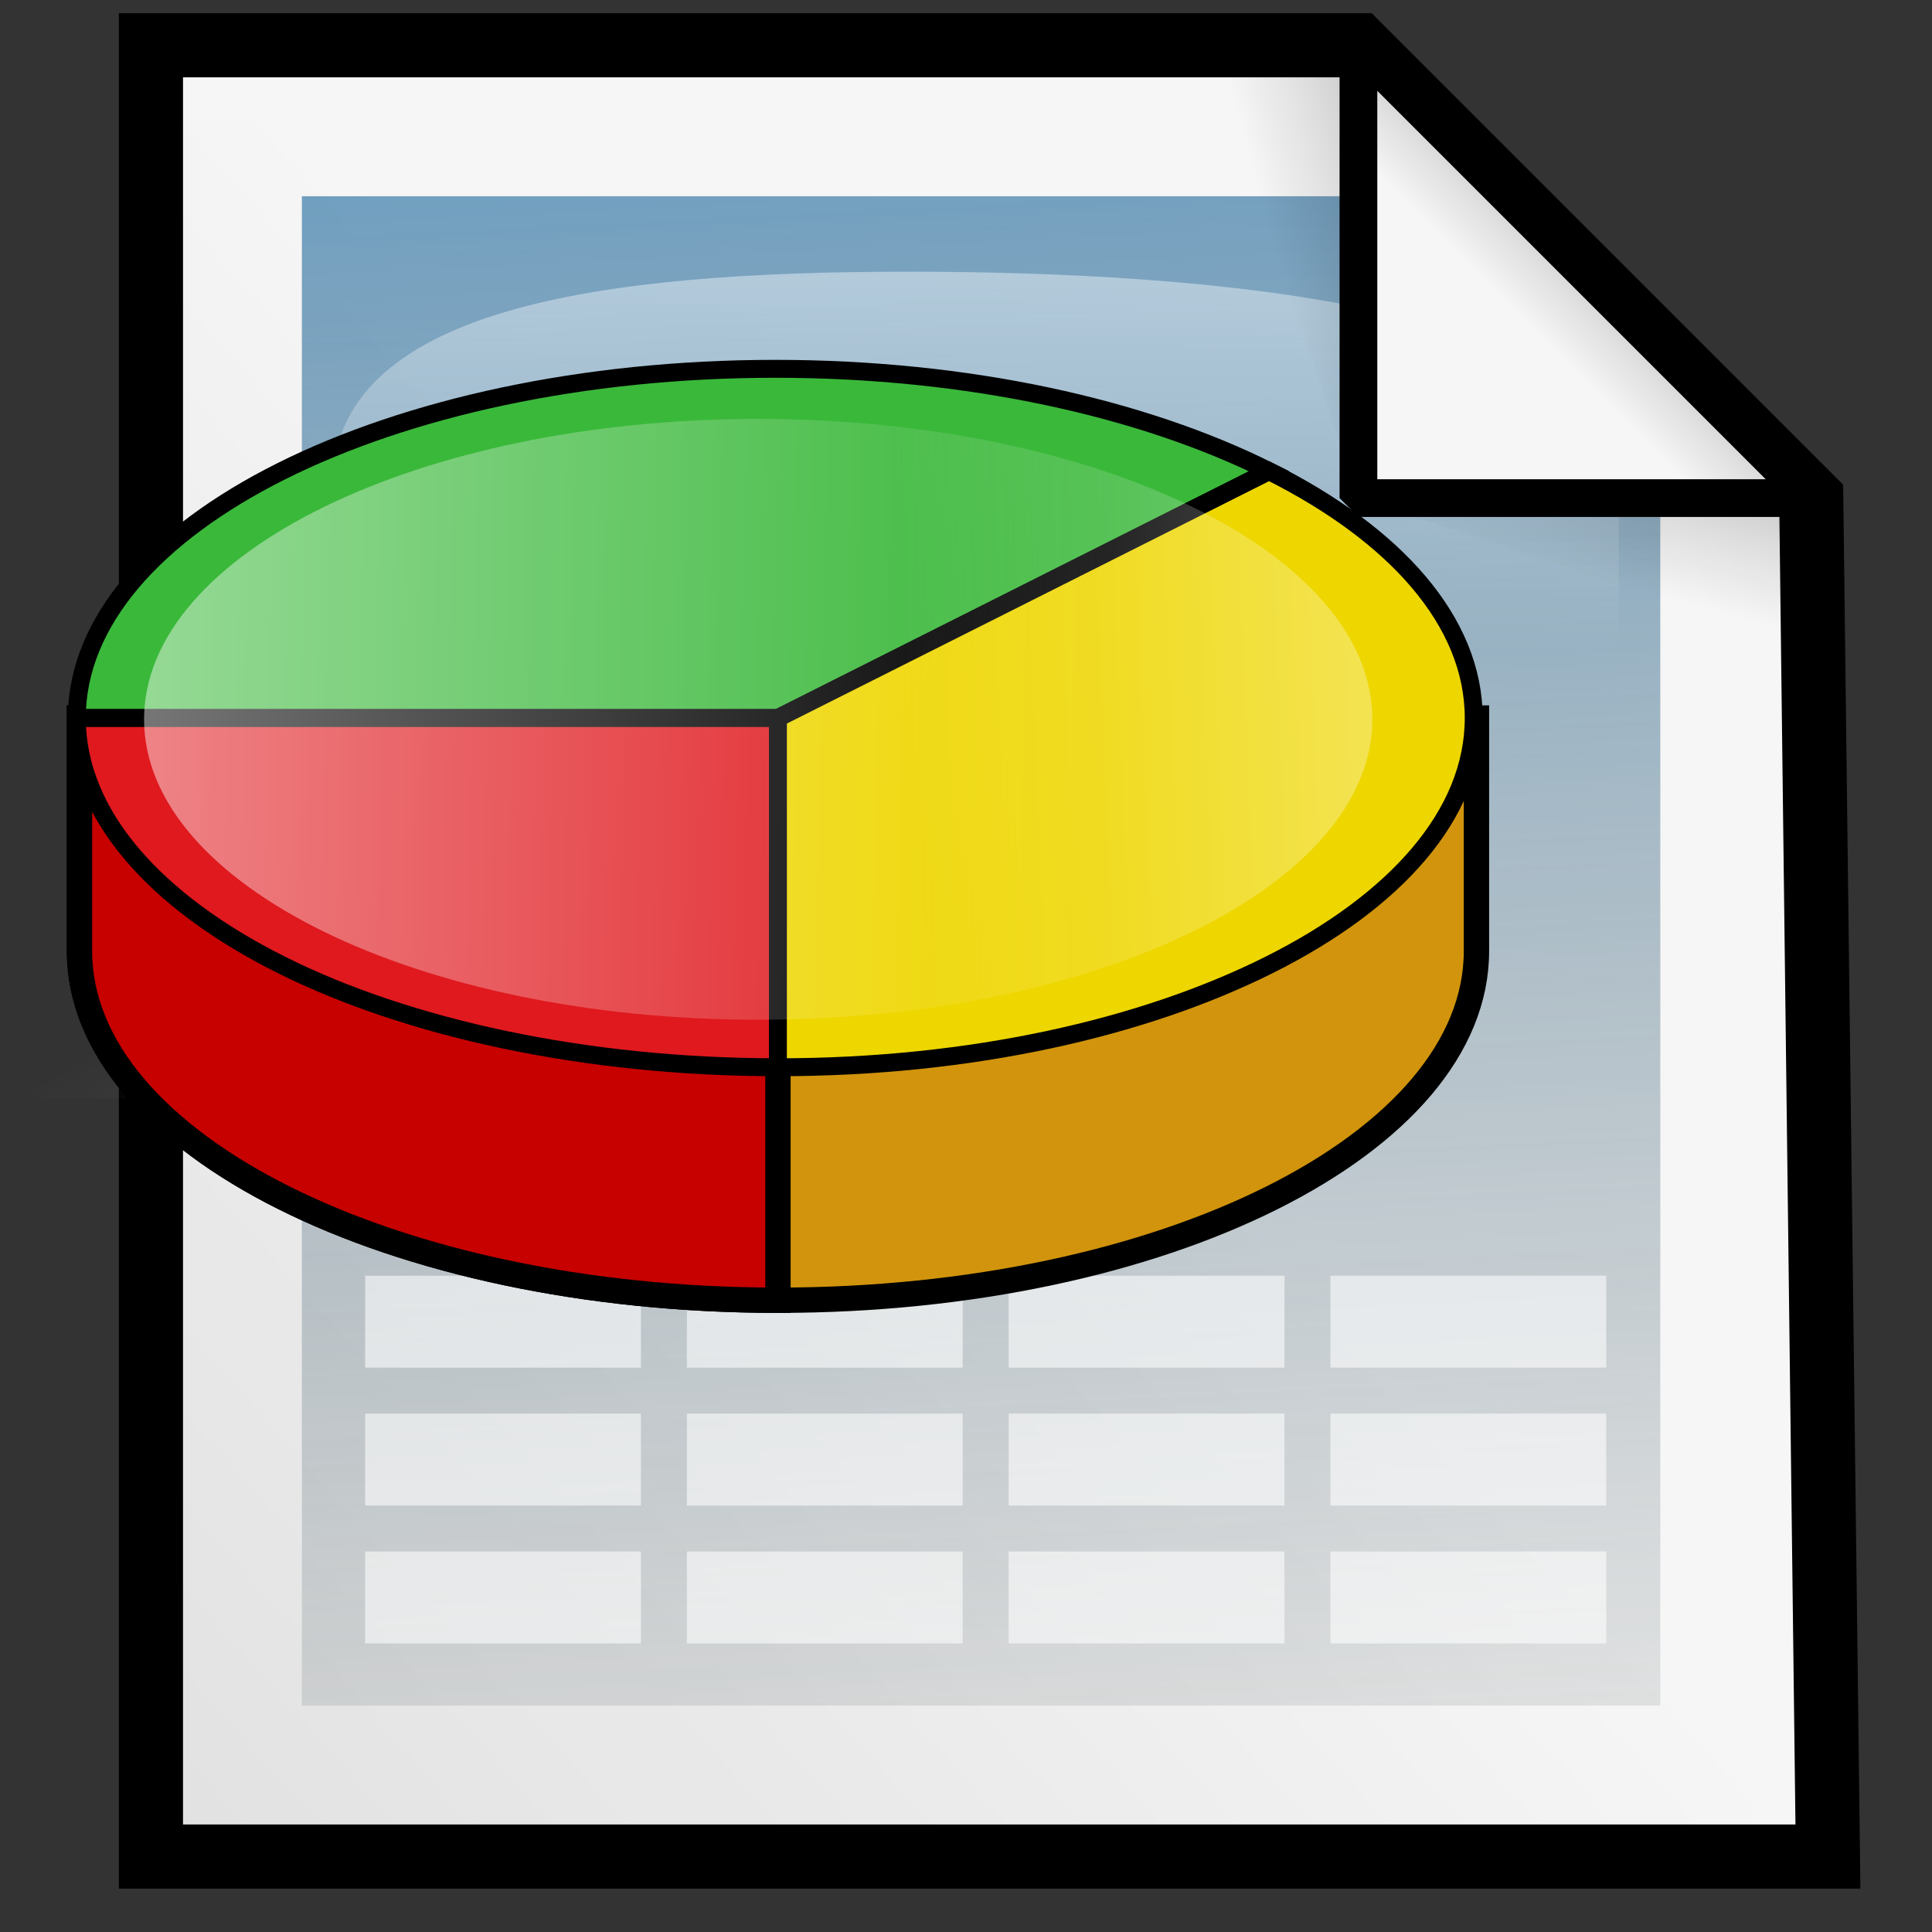 <?xml version="1.0" encoding="UTF-8" standalone="no"?>
<!DOCTYPE svg PUBLIC "-//W3C//DTD SVG 20010904//EN"
"http://www.w3.org/TR/2001/REC-SVG-20010904/DTD/svg10.dtd">
<!-- Created with Inkscape (http://www.inkscape.org/) -->
<!-- 
Created By Andrew Fitzsimon.
Much of this document has been manually cleaned and crafted in a text editor so that only the colour definitions and basic presentation related data remain in the XML. 
Changes to this document may compromise the structure of this palette.
-->
<svg
   version="1.0"
   x="00"
   y="00"
   width="128"
   height="128"
   id="Etiquette"
   sodipodi:version="0.32"
   inkscape:version="0.40"
   sodipodi:docname="gnome-mime-application-vnd.lotus-1-2-3.svg"
   sodipodi:docbase="/usr/share/icons/etiqueta/scalable/mimetypes"
   xmlns="http://www.w3.org/2000/svg"
   xmlns:cc="http://web.resource.org/cc/"
   xmlns:inkscape="http://www.inkscape.org/namespaces/inkscape"
   xmlns:sodipodi="http://sodipodi.sourceforge.net/DTD/sodipodi-0.dtd"
   xmlns:rdf="http://www.w3.org/1999/02/22-rdf-syntax-ns#"
   xmlns:dc="http://purl.org/dc/elements/1.1/"
   xmlns:xlink="http://www.w3.org/1999/xlink">
  <rect width="100%" height="100%" fill="#333333" stroke="none"/>
  <sodipodi:namedview
     id="base"
     pagecolor="#ffffff"
     bordercolor="#666666"
     borderopacity="1.0"
     inkscape:pageopacity="0.0000000"
     inkscape:pageshadow="0"
     inkscape:zoom="2.8284271"
     inkscape:cx="89.068281"
     inkscape:cy="59.582507"
     inkscape:window-width="763"
     inkscape:window-height="538"
     inkscape:window-x="338"
     inkscape:window-y="171"
     inkscape:current-layer="Etiquette"
     showgrid="false"
     gridspacingx="2pt"
     gridspacingy="2pt"
     gridoriginy="0pt"
     gridoriginx="0pt"
     inkscape:grid-points="false"
     gridtolerance="40pt"
     showborder="true"
     inkscape:grid-bbox="false"
     gridcolor="#3f3fff"
     gridopacity="0.082"
     gridempspacing="2"
     gridempcolor="#3f3fff"
     gridempopacity="0.082"
     showguides="true"
     inkscape:guide-bbox="true" />
  <defs
     id="Gradients">
    <linearGradient
       inkscape:collect="always"
       id="linearGradient96">
      <stop
         style="stop-color:#000000;stop-opacity:1;"
         offset="0"
         id="stop97" />
      <stop
         style="stop-color:#000000;stop-opacity:0;"
         offset="1"
         id="stop98" />
    </linearGradient>
    <linearGradient
       id="WhiteTransparent">
      <stop
         style="stop-color:#ffffff;stop-opacity:1;"
         offset="0"
         id="stopWhiteFull" />
      <stop
         style="stop-color:#ffffff;stop-opacity:0;"
         offset="1"
         id="stopWhiteTransparent" />
    </linearGradient>
    <linearGradient
       inkscape:collect="always"
       xlink:href="#WhiteTransparent"
       id="linearGradient5690"
       gradientUnits="userSpaceOnUse"
       gradientTransform="matrix(1.238,0,0,0.728,-22.931,-25.418)"
       x1="203.228"
       y1="283.585"
       x2="64.172"
       y2="139.45" />
    <linearGradient
       inkscape:collect="always"
       id="linearGradient230">
      <stop
         style="stop-color:#000000;stop-opacity:1;"
         offset="0"
         id="stop231" />
      <stop
         style="stop-color:#000000;stop-opacity:0;"
         offset="1"
         id="stop232" />
    </linearGradient>
    <linearGradient
       inkscape:collect="always"
       id="linearGradient217">
      <stop
         style="stop-color:#000000;stop-opacity:1;"
         offset="0"
         id="stop218" />
      <stop
         style="stop-color:#000000;stop-opacity:0;"
         offset="1"
         id="stop219" />
    </linearGradient>
    <linearGradient
       id="linearGradient204">
      <stop
         style="stop-color:#0079d2;stop-opacity:1;"
         offset="0"
         id="stop205" />
      <stop
         style="stop-color:#565248;stop-opacity:0;"
         offset="1"
         id="stop206" />
    </linearGradient>
    <linearGradient
       id="linearGradient1824">
      <stop
         style="stop-color:#000000;stop-opacity:1;"
         offset="0"
         id="stop1825" />
      <stop
         style="stop-color:#000000;stop-opacity:0;"
         offset="1"
         id="stop1826" />
    </linearGradient>
    <linearGradient
       id="linearGradient151">
      <stop
         style="stop-color:#ffffff;stop-opacity:1;"
         offset="0"
         id="stop152" />
      <stop
         style="stop-color:#ffffff;stop-opacity:0;"
         offset="1"
         id="stop153" />
    </linearGradient>
    <linearGradient
       inkscape:collect="always"
       xlink:href="#linearGradient1681"
       id="linearGradient5316"
       gradientUnits="userSpaceOnUse"
       gradientTransform="matrix(3.099975e-2,4.425737e-2,-0.223,0.156,34.565,89.772)"
       x1="201.18"
       y1="54.402"
       x2="201.18"
       y2="-9.005" />
    <linearGradient
       inkscape:collect="always"
       xlink:href="#linearGradient1681"
       id="linearGradient5317"
       gradientUnits="userSpaceOnUse"
       gradientTransform="matrix(3.668485e-2,5.237381e-2,-0.188,0.132,34.565,89.772)"
       x1="179.4"
       y1="62.501"
       x2="179.4"
       y2="-10.426" />
    <linearGradient
       id="linearGradient1681">
      <stop
         style="stop-color:#ffffff;stop-opacity:1;"
         offset="0"
         id="stop1682" />
      <stop
         style="stop-color:#ffffff;stop-opacity:0;"
         offset="1"
         id="stop1683" />
    </linearGradient>
    <linearGradient
       inkscape:collect="always"
       xlink:href="#linearGradient1681"
       id="linearGradient5318"
       gradientUnits="userSpaceOnUse"
       gradientTransform="matrix(0.127,0.182,-4.533,3.175,114.288,33.968)"
       x1="66.824"
       y1="14.652"
       x2="51.314"
       y2="14.688" />
    <linearGradient
       id="linearGradient5269">
      <stop
         style="stop-color:#ffffff;stop-opacity:1;"
         offset="0"
         id="stop5270" />
      <stop
         style="stop-color:#ffffff;stop-opacity:0;"
         offset="1"
         id="stop5271" />
    </linearGradient>
    <linearGradient
       inkscape:collect="always"
       xlink:href="#linearGradient5269"
       id="linearGradient5319"
       gradientUnits="userSpaceOnUse"
       gradientTransform="matrix(0.361,0.516,-1.595,1.117,114.288,33.968)"
       x1="28.299"
       y1="44.076"
       x2="21.611"
       y2="44.291" />
    <linearGradient
       id="TransparentWhite">
      <stop
         style="stop-color:#ffffff;stop-opacity:0;"
         offset="0"
         id="stopwhitefull" />
      <stop
         style="stop-color:#ffffff;stop-opacity:1;"
         offset="1"
         id="stopwhitetransparent" />
    </linearGradient>
    <linearGradient
       inkscape:collect="always"
       id="linearGradient486">
      <stop
         style="stop-color:#000000;stop-opacity:1;"
         offset="0"
         id="stop487" />
      <stop
         style="stop-color:#000000;stop-opacity:0;"
         offset="1"
         id="stop488" />
    </linearGradient>
    <linearGradient
       id="MaterialSoftShadow">
      <stop
         style="stop-color:#000000;stop-opacity:0.215;"
         offset="0"
         id="stop2619" />
      <stop
         style="stop-color:#000000;stop-opacity:0.098;"
         offset="0.5"
         id="stop2621" />
      <stop
         style="stop-color:#000000;stop-opacity:0;"
         offset="1"
         id="stop2620" />
    </linearGradient>
    <linearGradient
       inkscape:collect="always"
       xlink:href="#MaterialSoftShadow"
       id="linearGradient437"
       gradientTransform="scale(0.962,1.039)"
       x1="118.162"
       y1="11.005"
       x2="74.862"
       y2="51.599"
       gradientUnits="userSpaceOnUse" />
    <linearGradient
       inkscape:collect="always"
       xlink:href="#MaterialSoftShadow"
       id="linearGradient439"
       gradientUnits="userSpaceOnUse"
       gradientTransform="scale(0.961,1.041)"
       x1="-59.549"
       y1="197.542"
       x2="76.516"
       y2="66.195" />
    <linearGradient
       inkscape:collect="always"
       xlink:href="#MaterialSoftShadow"
       id="linearGradient443"
       x1="106.875"
       y1="17.297"
       x2="101.953"
       y2="22.219"
       gradientUnits="userSpaceOnUse" />
    <linearGradient
       inkscape:collect="always"
       xlink:href="#linearGradient486"
       id="linearGradient489"
       gradientTransform="scale(0.962,1.039)"
       x1="-216.378"
       y1="241.991"
       x2="123.059"
       y2="3.965"
       gradientUnits="userSpaceOnUse" />
    <linearGradient
       inkscape:collect="always"
       xlink:href="#TransparentWhite"
       id="linearGradient532"
       gradientUnits="userSpaceOnUse"
       gradientTransform="matrix(1.405,0,0,0.644,-4.242,-1.405)"
       x1="61.081"
       y1="68.733"
       x2="61.081"
       y2="30.724" />
    <linearGradient
       inkscape:collect="always"
       xlink:href="#MaterialSoftShadow"
       id="linearGradient131"
       gradientUnits="userSpaceOnUse"
       gradientTransform="matrix(-0.149,0.558,1.673,0.448,109.613,-53.762)"
       x1="138.564"
       y1="10.392"
       x2="155.885"
       y2="10.392" />
    <linearGradient
       inkscape:collect="always"
       xlink:href="#MaterialSoftShadow"
       id="linearGradient132"
       gradientUnits="userSpaceOnUse"
       gradientTransform="matrix(-0.558,0.149,-0.448,-1.673,176.762,13.387)"
       x1="138.564"
       y1="10.392"
       x2="155.885"
       y2="10.392" />
    <linearGradient
       inkscape:collect="always"
       xlink:href="#linearGradient1824"
       id="linearGradient196"
       gradientUnits="userSpaceOnUse"
       gradientTransform="matrix(3.078849e-2,4.395577e-2,-0.224,0.157,71.336,90.312)"
       x1="-34.267"
       y1="-80.043"
       x2="-246.559"
       y2="-75.992" />
    <linearGradient
       inkscape:collect="always"
       xlink:href="#linearGradient217"
       id="linearGradient220"
       gradientTransform="matrix(1.018,-0.273,0.207,0.774,-19.841,11.417)"
       x1="18.686"
       y1="122.883"
       x2="32.252"
       y2="122.883"
       gradientUnits="userSpaceOnUse" />
    <linearGradient
       inkscape:collect="always"
       xlink:href="#linearGradient151"
       id="linearGradient225"
       gradientTransform="matrix(1.012,-0.271,0.208,0.778,-19.953,11)"
       x1="58.158"
       y1="105.244"
       x2="51.799"
       y2="109.975"
       gradientUnits="userSpaceOnUse" />
    <linearGradient
       inkscape:collect="always"
       xlink:href="#linearGradient230"
       id="linearGradient233"
       gradientTransform="matrix(2.641,-0.708,7.990724e-2,0.298,-19.841,11.417)"
       x1="7.637"
       y1="340.849"
       x2="13.62"
       y2="340.849"
       gradientUnits="userSpaceOnUse" />
    <radialGradient
       inkscape:collect="always"
       xlink:href="#MaterialSoftShadow"
       id="radialGradient407"
       gradientUnits="userSpaceOnUse"
       cx="-289.091"
       cy="598.367"
       fx="-197.274"
       fy="572.008"
       r="125.205" />
    <linearGradient
       inkscape:collect="always"
       xlink:href="#linearGradient204"
       id="linearGradient442"
       gradientUnits="userSpaceOnUse"
       gradientTransform="scale(0.949,1.054)"
       x1="57.884"
       y1="-65.489"
       x2="66.88"
       y2="136.106" />
    <linearGradient
       inkscape:collect="always"
       xlink:href="#TransparentWhite"
       id="linearGradient94"
       gradientTransform="scale(0.862,1.16)"
       x1="29.688"
       y1="93.795"
       x2="28.011"
       y2="92.923"
       gradientUnits="userSpaceOnUse" />
    <linearGradient
       inkscape:collect="always"
       xlink:href="#linearGradient5269"
       id="linearGradient108"
       gradientTransform="matrix(1.807,1.036796e-16,-2.547214e-17,0.553,-47.96,26.628)"
       x1="38.111"
       y1="127.597"
       x2="38.231"
       y2="141.172"
       gradientUnits="userSpaceOnUse" />
    <linearGradient
       inkscape:collect="always"
       xlink:href="#TransparentWhite"
       id="linearGradient5"
       gradientUnits="userSpaceOnUse"
       gradientTransform="matrix(1.662,0,0,0.813,-2.08,-54.645)"
       x1="37.356"
       y1="126.202"
       x2="55.953"
       y2="125.819" />
    <linearGradient
       inkscape:collect="always"
       xlink:href="#TransparentWhite"
       id="linearGradient6"
       gradientUnits="userSpaceOnUse"
       gradientTransform="matrix(-1.977,0,0,0.967,109.416,-79.799)"
       x1="18.447"
       y1="132.148"
       x2="50.512"
       y2="131.78" />
    <linearGradient
       inkscape:collect="always"
       xlink:href="#WhiteTransparent"
       id="linearGradient7"
       gradientUnits="userSpaceOnUse"
       gradientTransform="matrix(1.152,0,0,0.678,-37.435,-42.133)"
       x1="203.228"
       y1="283.585"
       x2="64.172"
       y2="139.45" />
    <radialGradient
       inkscape:collect="always"
       xlink:href="#linearGradient96"
       id="radialGradient99"
       cx="-289.091"
       cy="598.367"
       fx="-289.091"
       fy="598.367"
       r="125.205"
       gradientUnits="userSpaceOnUse" />
  </defs>
  <path
     style="fill:url(#linearGradient437);fill-opacity:1.0;fill-rule:evenodd;stroke:url(#linearGradient489);stroke-width:2.5;stroke-linecap:butt;stroke-linejoin:miter;stroke-miterlimit:4;stroke-opacity:1"
     d="M 10,3 L 10,123 L 121.105,123 L 120,33 L 90,3 L 10,3 z "
     id="path433"
     sodipodi:nodetypes="cccccc" />
  <path
     style="fill:#f6f6f6;fill-opacity:1;fill-rule:evenodd;stroke:none;stroke-width:2.5;stroke-linecap:butt;stroke-linejoin:miter;stroke-miterlimit:4;stroke-opacity:1"
     d="M 10,3 L 10,123 L 121.105,123 L 120,33 L 90,3 L 10,3 z "
     id="path6763"
     sodipodi:nodetypes="cccccc" />
  <path
     style="fill:url(#linearGradient437);fill-opacity:1.0;fill-rule:evenodd;stroke:#000000;stroke-width:4.25;stroke-linecap:butt;stroke-linejoin:miter;stroke-miterlimit:4;stroke-opacity:1;stroke-dasharray:none;"
     d="M 10,3 L 10,123 L 121.105,123 L 120,33 L 90,3 L 10,3 z "
     id="path1"
     sodipodi:nodetypes="cccccc" />
  <path
     style="fill:url(#linearGradient439);fill-opacity:1.0;fill-rule:evenodd;stroke:none;stroke-width:2.875;stroke-linecap:butt;stroke-linejoin:miter;stroke-miterlimit:4;stroke-opacity:1;stroke-dasharray:none;"
     d="M 10,8 L 10,123 L 116.105,123 L 115.05,36.75 L 86.4,8 L 10,8 z "
     id="path438"
     sodipodi:nodetypes="cccccc" />
  <path
     style="fill:url(#linearGradient442);fill-opacity:1.0;fill-rule:nonzero;stroke:none;stroke-width:24.146;stroke-linecap:butt;stroke-linejoin:round;stroke-miterlimit:4;stroke-dashoffset:0;stroke-opacity:1"
     d="M 20,13 L 90,13 L 110,33 L 110,113 L 20,113 L 20,13 z "
     id="path441"
     sodipodi:nodetypes="cccccc" />
  <path
     style="opacity:0.42;fill:url(#linearGradient532);fill-opacity:1;fill-rule:nonzero;stroke:none;stroke-width:0.334;stroke-linecap:round;stroke-linejoin:round;stroke-miterlimit:4;stroke-dasharray:1.337 1.337 ;stroke-dashoffset:0;stroke-opacity:1"
     d="M 22.005,32.286 C 22.005,20.381 39.815,18.007 60,18 C 80.185,17.993 107.256,20.233 107.256,32.167 L 107.256,60.738 L 22.005,60.857 L 22.005,32.286 z "
     id="path2345"
     sodipodi:nodetypes="cscccc" />
  <path
     style="fill:#f6f6f6;fill-opacity:1;fill-rule:evenodd;stroke:none;stroke-width:2.5;stroke-linecap:butt;stroke-linejoin:bevel;stroke-miterlimit:4;stroke-opacity:1"
     d="M 90,3 L 90,33 L 120,33 L 90,3 z "
     id="path6764"
     sodipodi:nodetypes="cccc" />
  <path
     style="fill:url(#linearGradient443);fill-opacity:1.0;fill-rule:evenodd;stroke:#000000;stroke-width:2.5;stroke-linecap:butt;stroke-linejoin:bevel;stroke-miterlimit:4;stroke-opacity:1;"
     d="M 90,3 L 90,33 L 120,33 L 90,3 z "
     id="path6770"
     sodipodi:nodetypes="cccc" />
  <path
     style="fill:url(#linearGradient132);fill-opacity:1;fill-rule:evenodd;stroke:none;stroke-width:0.25pt;stroke-linecap:butt;stroke-linejoin:miter;stroke-opacity:1"
     d="M 90,3 L 80,3 L 90,33 L 90,3 z "
     id="path11"
     sodipodi:nodetypes="cccc" />
  <path
     style="fill:url(#linearGradient131);fill-opacity:1;fill-rule:evenodd;stroke:none;stroke-width:0.25pt;stroke-linecap:butt;stroke-linejoin:miter;stroke-opacity:1"
     d="M 120,33 L 120,43 L 90,33 L 120,33 z "
     id="path105"
     sodipodi:nodetypes="cccc" />
  <path
     style="opacity:0.57;fill:#ffffff;fill-opacity:1;fill-rule:evenodd;stroke:none;stroke-width:2.5;stroke-linecap:butt;stroke-linejoin:miter;stroke-miterlimit:4;stroke-dashoffset:0;stroke-opacity:1"
     d="M 24.19,84.519 L 24.19,90.61 L 42.463,90.61 L 42.463,84.519 L 24.19,84.519 z M 45.508,84.519 L 45.508,90.61 L 63.781,90.61 L 63.781,84.519 L 45.508,84.519 z M 66.826,84.519 L 66.826,90.61 L 85.099,90.61 L 85.099,84.519 L 66.826,84.519 z M 88.144,84.519 L 88.144,90.61 L 106.417,90.61 L 106.417,84.519 L 88.144,84.519 z M 24.19,93.655 L 24.19,99.746 L 42.463,99.746 L 42.463,93.655 L 24.19,93.655 z M 45.508,93.655 L 45.508,99.746 L 63.781,99.746 L 63.781,93.655 L 45.508,93.655 z M 66.826,93.655 L 66.826,99.746 L 85.099,99.746 L 85.099,93.655 L 66.826,93.655 z M 88.144,93.655 L 88.144,99.746 L 106.417,99.746 L 106.417,93.655 L 88.144,93.655 z M 24.19,102.792 L 24.19,108.883 L 42.463,108.883 L 42.463,102.792 L 24.19,102.792 z M 45.508,102.792 L 45.508,108.883 L 63.781,108.883 L 63.781,102.792 L 45.508,102.792 z M 66.826,102.792 L 66.826,108.883 L 85.099,108.883 L 85.099,102.792 L 66.826,102.792 z M 88.144,102.792 L 88.144,108.883 L 106.417,108.883 L 106.417,102.792 L 88.144,102.792 z "
     id="rect172"
     sodipodi:nodetypes="cccccccccccccccccccccccccccccccccccccccccccccccccccccccccccc" />
  <path
     style="fill:url(#linearGradient7);fill-opacity:1;fill-rule:evenodd;stroke:none;stroke-width:1pt;stroke-linecap:butt;stroke-linejoin:miter;stroke-opacity:1"
     d="M -2.08,72.768 L 59.79,72.768 C 66.04,72.768 73.048,65.76 73.048,59.51 L 73.048,28.575 L -2.08,72.768 z "
     id="path1710"
     sodipodi:nodetypes="czzcc" />
  <path
     d="M 5.265,47.572 L 5.265,63.006 C 5.265,75.777 25.999,86.144 51.542,86.144 C 77.085,86.144 97.819,75.777 97.819,63.006 L 97.819,47.572 L 5.265,47.572 z "
     style="fill:#d1940c;fill-opacity:1;fill-rule:evenodd;stroke:#000000;stroke-width:1.679;stroke-linecap:butt;stroke-linejoin:miter;stroke-miterlimit:4;stroke-opacity:1;"
     id="path3867" />
  <path
     d="M 5.265,47.572 L 5.265,63.006 C 5.265,75.777 25.999,86.144 51.542,86.144 L 51.539,47.572 L 5.265,47.572 z "
     style="fill:#c70000;fill-opacity:1;fill-rule:evenodd;stroke:#000000;stroke-width:1.679;stroke-linecap:butt;stroke-linejoin:miter;stroke-miterlimit:4;stroke-opacity:1;"
     id="path3869" />
  <path
     d="M 51.539,47.572 L 5.09,47.572 C 5.09,41.186 10.273,35.402 18.648,31.214 C 27.024,27.026 38.592,24.435 51.364,24.435 C 64.135,24.435 75.704,27.026 84.079,31.214 L 51.539,47.572 z "
     style="fill:#3ab83a;fill-opacity:1;fill-rule:evenodd;stroke:#000000;stroke-width:1.187;stroke-linecap:butt;stroke-linejoin:miter;stroke-miterlimit:4;stroke-opacity:1;"
     id="path3870" />
  <path
     d="M 51.539,70.708 C 38.767,70.708 27.024,68.117 18.648,63.929 C 10.273,59.741 5.09,53.957 5.09,47.572 L 51.539,47.572 L 51.539,70.708 z "
     style="fill:#df191e;fill-opacity:1;fill-rule:evenodd;stroke:#000000;stroke-width:1.187;stroke-linecap:butt;stroke-linejoin:miter;stroke-miterlimit:4;stroke-opacity:1;"
     id="path3871" />
  <path
     d="M 97.638,47.572 C 97.638,53.957 92.455,59.741 84.079,63.929 C 75.704,68.117 64.31,70.708 51.539,70.708 L 51.539,47.572 L 84.079,31.214 C 92.455,35.402 97.638,41.186 97.638,47.572 z "
     style="fill:#eed600;fill-opacity:1;fill-rule:evenodd;stroke:#000000;stroke-width:1.187;stroke-linecap:butt;stroke-linejoin:miter;stroke-miterlimit:4;stroke-opacity:1;"
     id="path3872" />
  <path
     style="opacity:0.462;fill:url(#linearGradient6);fill-opacity:1;fill-rule:evenodd;stroke:none;stroke-width:2.5;stroke-linecap:butt;stroke-linejoin:miter;stroke-miterlimit:4;stroke-dashoffset:0;stroke-opacity:1"
     d="M 9.545,47.657 C 9.545,58.644 27.773,67.561 50.233,67.561 C 72.693,67.561 90.922,58.644 90.922,47.657 C 90.922,36.67 72.693,27.754 50.233,27.754 C 27.773,27.754 9.545,36.67 9.545,47.657 z "
     id="path164" />
  <path
     style="opacity:0.32;fill:url(#linearGradient5);fill-opacity:1;fill-rule:evenodd;stroke:none;stroke-width:2.5;stroke-linecap:butt;stroke-linejoin:miter;stroke-miterlimit:4;stroke-dashoffset:0;stroke-opacity:1"
     d="M 90.922,47.657 C 90.922,58.644 72.693,67.561 50.233,67.561 C 27.773,67.561 9.545,58.644 9.545,47.657 C 9.545,36.67 27.773,27.754 50.233,27.754 C 72.693,27.754 90.922,36.67 90.922,47.657 z "
     id="path170" />
</svg>
